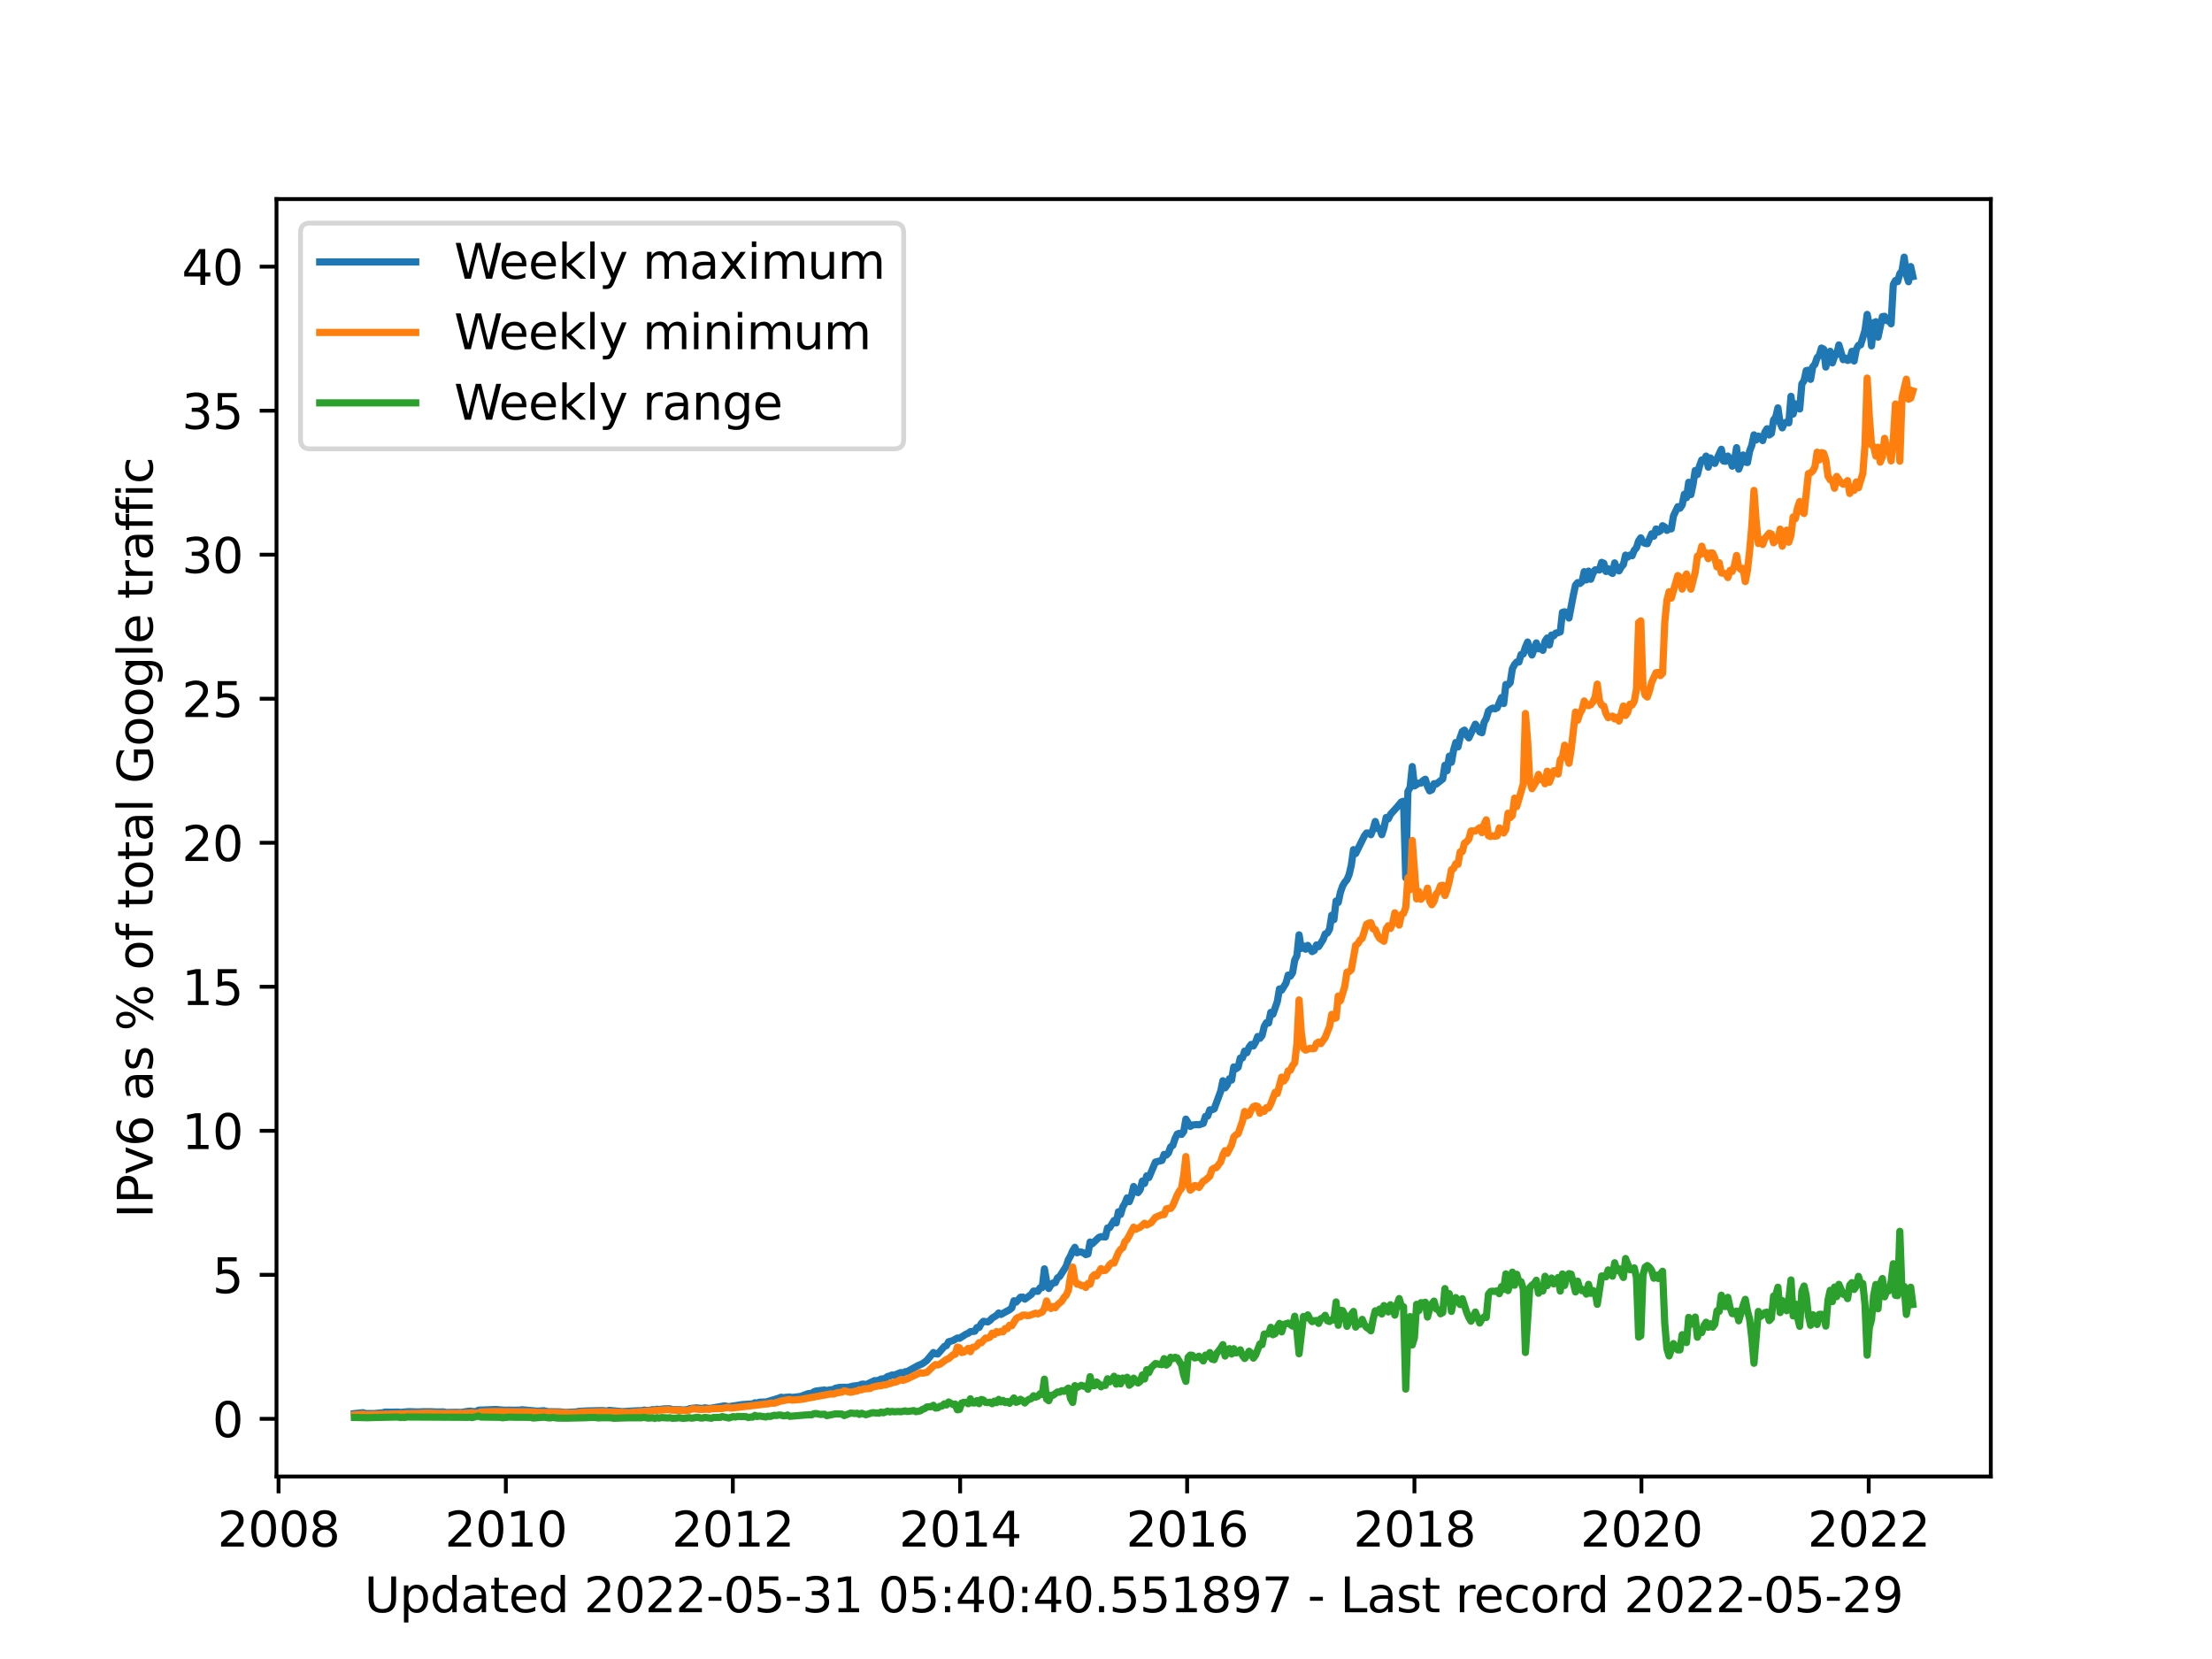 <?xml version="1.0" encoding="utf-8" standalone="no"?>
<!DOCTYPE svg PUBLIC "-//W3C//DTD SVG 1.1//EN"
  "http://www.w3.org/Graphics/SVG/1.1/DTD/svg11.dtd">
<svg xmlns:xlink="http://www.w3.org/1999/xlink" width="460.8pt" height="345.6pt" viewBox="0 0 460.8 345.6" xmlns="http://www.w3.org/2000/svg" version="1.1">
 <defs>
  <style type="text/css">*{stroke-linejoin: round; stroke-linecap: butt}</style>
 </defs>
 <g id="figure_1">
  <g id="patch_1">
   <path d="M 0 345.6 
L 460.8 345.6 
L 460.8 0 
L 0 0 
z
" style="fill: #ffffff"/>
  </g>
  <g id="axes_1">
   <g id="patch_2">
    <path d="M 57.6 307.584 
L 414.72 307.584 
L 414.72 41.472 
L 57.6 41.472 
z
" style="fill: #ffffff"/>
   </g>
   <g id="matplotlib.axis_1">
    <g id="xtick_1">
     <g id="line2d_1">
      <defs>
       <path id="ma6cadccf57" d="M 0 0 
L 0 3.5 
" style="stroke: #000000; stroke-width: 0.8"/>
      </defs>
      <g>
       <use xlink:href="#ma6cadccf57" x="58.028" y="307.584" style="stroke: #000000; stroke-width: 0.8"/>
      </g>
     </g>
     <g id="text_1">
      <!-- 2008 -->
      <g transform="translate(45.303 322.182)scale(0.1 -0.1)">
       <defs>
        <path id="DejaVuSans-32" d="M 1228 531 
L 3431 531 
L 3431 0 
L 469 0 
L 469 531 
Q 828 903 1448 1529 
Q 2069 2156 2228 2338 
Q 2531 2678 2651 2914 
Q 2772 3150 2772 3378 
Q 2772 3750 2511 3984 
Q 2250 4219 1831 4219 
Q 1534 4219 1204 4116 
Q 875 4013 500 3803 
L 500 4441 
Q 881 4594 1212 4672 
Q 1544 4750 1819 4750 
Q 2544 4750 2975 4387 
Q 3406 4025 3406 3419 
Q 3406 3131 3298 2873 
Q 3191 2616 2906 2266 
Q 2828 2175 2409 1742 
Q 1991 1309 1228 531 
z
" transform="scale(0.016)"/>
        <path id="DejaVuSans-30" d="M 2034 4250 
Q 1547 4250 1301 3770 
Q 1056 3291 1056 2328 
Q 1056 1369 1301 889 
Q 1547 409 2034 409 
Q 2525 409 2770 889 
Q 3016 1369 3016 2328 
Q 3016 3291 2770 3770 
Q 2525 4250 2034 4250 
z
M 2034 4750 
Q 2819 4750 3233 4129 
Q 3647 3509 3647 2328 
Q 3647 1150 3233 529 
Q 2819 -91 2034 -91 
Q 1250 -91 836 529 
Q 422 1150 422 2328 
Q 422 3509 836 4129 
Q 1250 4750 2034 4750 
z
" transform="scale(0.016)"/>
        <path id="DejaVuSans-38" d="M 2034 2216 
Q 1584 2216 1326 1975 
Q 1069 1734 1069 1313 
Q 1069 891 1326 650 
Q 1584 409 2034 409 
Q 2484 409 2743 651 
Q 3003 894 3003 1313 
Q 3003 1734 2745 1975 
Q 2488 2216 2034 2216 
z
M 1403 2484 
Q 997 2584 770 2862 
Q 544 3141 544 3541 
Q 544 4100 942 4425 
Q 1341 4750 2034 4750 
Q 2731 4750 3128 4425 
Q 3525 4100 3525 3541 
Q 3525 3141 3298 2862 
Q 3072 2584 2669 2484 
Q 3125 2378 3379 2068 
Q 3634 1759 3634 1313 
Q 3634 634 3220 271 
Q 2806 -91 2034 -91 
Q 1263 -91 848 271 
Q 434 634 434 1313 
Q 434 1759 690 2068 
Q 947 2378 1403 2484 
z
M 1172 3481 
Q 1172 3119 1398 2916 
Q 1625 2713 2034 2713 
Q 2441 2713 2670 2916 
Q 2900 3119 2900 3481 
Q 2900 3844 2670 4047 
Q 2441 4250 2034 4250 
Q 1625 4250 1398 4047 
Q 1172 3844 1172 3481 
z
" transform="scale(0.016)"/>
       </defs>
       <use xlink:href="#DejaVuSans-32"/>
       <use xlink:href="#DejaVuSans-30" x="63.623"/>
       <use xlink:href="#DejaVuSans-30" x="127.246"/>
       <use xlink:href="#DejaVuSans-38" x="190.869"/>
      </g>
     </g>
    </g>
    <g id="xtick_2">
     <g id="line2d_2">
      <g>
       <use xlink:href="#ma6cadccf57" x="105.378" y="307.584" style="stroke: #000000; stroke-width: 0.8"/>
      </g>
     </g>
     <g id="text_2">
      <!-- 2010 -->
      <g transform="translate(92.653 322.182)scale(0.1 -0.1)">
       <defs>
        <path id="DejaVuSans-31" d="M 794 531 
L 1825 531 
L 1825 4091 
L 703 3866 
L 703 4441 
L 1819 4666 
L 2450 4666 
L 2450 531 
L 3481 531 
L 3481 0 
L 794 0 
L 794 531 
z
" transform="scale(0.016)"/>
       </defs>
       <use xlink:href="#DejaVuSans-32"/>
       <use xlink:href="#DejaVuSans-30" x="63.623"/>
       <use xlink:href="#DejaVuSans-31" x="127.246"/>
       <use xlink:href="#DejaVuSans-30" x="190.869"/>
      </g>
     </g>
    </g>
    <g id="xtick_3">
     <g id="line2d_3">
      <g>
       <use xlink:href="#ma6cadccf57" x="152.664" y="307.584" style="stroke: #000000; stroke-width: 0.8"/>
      </g>
     </g>
     <g id="text_3">
      <!-- 2012 -->
      <g transform="translate(139.939 322.182)scale(0.1 -0.1)">
       <use xlink:href="#DejaVuSans-32"/>
       <use xlink:href="#DejaVuSans-30" x="63.623"/>
       <use xlink:href="#DejaVuSans-31" x="127.246"/>
       <use xlink:href="#DejaVuSans-32" x="190.869"/>
      </g>
     </g>
    </g>
    <g id="xtick_4">
     <g id="line2d_4">
      <g>
       <use xlink:href="#ma6cadccf57" x="200.015" y="307.584" style="stroke: #000000; stroke-width: 0.8"/>
      </g>
     </g>
     <g id="text_4">
      <!-- 2014 -->
      <g transform="translate(187.29 322.182)scale(0.1 -0.1)">
       <defs>
        <path id="DejaVuSans-34" d="M 2419 4116 
L 825 1625 
L 2419 1625 
L 2419 4116 
z
M 2253 4666 
L 3047 4666 
L 3047 1625 
L 3713 1625 
L 3713 1100 
L 3047 1100 
L 3047 0 
L 2419 0 
L 2419 1100 
L 313 1100 
L 313 1709 
L 2253 4666 
z
" transform="scale(0.016)"/>
       </defs>
       <use xlink:href="#DejaVuSans-32"/>
       <use xlink:href="#DejaVuSans-30" x="63.623"/>
       <use xlink:href="#DejaVuSans-31" x="127.246"/>
       <use xlink:href="#DejaVuSans-34" x="190.869"/>
      </g>
     </g>
    </g>
    <g id="xtick_5">
     <g id="line2d_5">
      <g>
       <use xlink:href="#ma6cadccf57" x="247.301" y="307.584" style="stroke: #000000; stroke-width: 0.8"/>
      </g>
     </g>
     <g id="text_5">
      <!-- 2016 -->
      <g transform="translate(234.576 322.182)scale(0.1 -0.1)">
       <defs>
        <path id="DejaVuSans-36" d="M 2113 2584 
Q 1688 2584 1439 2293 
Q 1191 2003 1191 1497 
Q 1191 994 1439 701 
Q 1688 409 2113 409 
Q 2538 409 2786 701 
Q 3034 994 3034 1497 
Q 3034 2003 2786 2293 
Q 2538 2584 2113 2584 
z
M 3366 4563 
L 3366 3988 
Q 3128 4100 2886 4159 
Q 2644 4219 2406 4219 
Q 1781 4219 1451 3797 
Q 1122 3375 1075 2522 
Q 1259 2794 1537 2939 
Q 1816 3084 2150 3084 
Q 2853 3084 3261 2657 
Q 3669 2231 3669 1497 
Q 3669 778 3244 343 
Q 2819 -91 2113 -91 
Q 1303 -91 875 529 
Q 447 1150 447 2328 
Q 447 3434 972 4092 
Q 1497 4750 2381 4750 
Q 2619 4750 2861 4703 
Q 3103 4656 3366 4563 
z
" transform="scale(0.016)"/>
       </defs>
       <use xlink:href="#DejaVuSans-32"/>
       <use xlink:href="#DejaVuSans-30" x="63.623"/>
       <use xlink:href="#DejaVuSans-31" x="127.246"/>
       <use xlink:href="#DejaVuSans-36" x="190.869"/>
      </g>
     </g>
    </g>
    <g id="xtick_6">
     <g id="line2d_6">
      <g>
       <use xlink:href="#ma6cadccf57" x="294.652" y="307.584" style="stroke: #000000; stroke-width: 0.8"/>
      </g>
     </g>
     <g id="text_6">
      <!-- 2018 -->
      <g transform="translate(281.927 322.182)scale(0.1 -0.1)">
       <use xlink:href="#DejaVuSans-32"/>
       <use xlink:href="#DejaVuSans-30" x="63.623"/>
       <use xlink:href="#DejaVuSans-31" x="127.246"/>
       <use xlink:href="#DejaVuSans-38" x="190.869"/>
      </g>
     </g>
    </g>
    <g id="xtick_7">
     <g id="line2d_7">
      <g>
       <use xlink:href="#ma6cadccf57" x="341.938" y="307.584" style="stroke: #000000; stroke-width: 0.8"/>
      </g>
     </g>
     <g id="text_7">
      <!-- 2020 -->
      <g transform="translate(329.213 322.182)scale(0.1 -0.1)">
       <use xlink:href="#DejaVuSans-32"/>
       <use xlink:href="#DejaVuSans-30" x="63.623"/>
       <use xlink:href="#DejaVuSans-32" x="127.246"/>
       <use xlink:href="#DejaVuSans-30" x="190.869"/>
      </g>
     </g>
    </g>
    <g id="xtick_8">
     <g id="line2d_8">
      <g>
       <use xlink:href="#ma6cadccf57" x="389.289" y="307.584" style="stroke: #000000; stroke-width: 0.8"/>
      </g>
     </g>
     <g id="text_8">
      <!-- 2022 -->
      <g transform="translate(376.564 322.182)scale(0.1 -0.1)">
       <use xlink:href="#DejaVuSans-32"/>
       <use xlink:href="#DejaVuSans-30" x="63.623"/>
       <use xlink:href="#DejaVuSans-32" x="127.246"/>
       <use xlink:href="#DejaVuSans-32" x="190.869"/>
      </g>
     </g>
    </g>
    <g id="text_9">
     <!-- Updated 2022-05-31 05:40:40.551897 - Last record 2022-05-29 -->
     <g transform="translate(75.905 335.861)scale(0.1 -0.1)">
      <defs>
       <path id="DejaVuSans-55" d="M 556 4666 
L 1191 4666 
L 1191 1831 
Q 1191 1081 1462 751 
Q 1734 422 2344 422 
Q 2950 422 3222 751 
Q 3494 1081 3494 1831 
L 3494 4666 
L 4128 4666 
L 4128 1753 
Q 4128 841 3676 375 
Q 3225 -91 2344 -91 
Q 1459 -91 1007 375 
Q 556 841 556 1753 
L 556 4666 
z
" transform="scale(0.016)"/>
       <path id="DejaVuSans-70" d="M 1159 525 
L 1159 -1331 
L 581 -1331 
L 581 3500 
L 1159 3500 
L 1159 2969 
Q 1341 3281 1617 3432 
Q 1894 3584 2278 3584 
Q 2916 3584 3314 3078 
Q 3713 2572 3713 1747 
Q 3713 922 3314 415 
Q 2916 -91 2278 -91 
Q 1894 -91 1617 61 
Q 1341 213 1159 525 
z
M 3116 1747 
Q 3116 2381 2855 2742 
Q 2594 3103 2138 3103 
Q 1681 3103 1420 2742 
Q 1159 2381 1159 1747 
Q 1159 1113 1420 752 
Q 1681 391 2138 391 
Q 2594 391 2855 752 
Q 3116 1113 3116 1747 
z
" transform="scale(0.016)"/>
       <path id="DejaVuSans-64" d="M 2906 2969 
L 2906 4863 
L 3481 4863 
L 3481 0 
L 2906 0 
L 2906 525 
Q 2725 213 2448 61 
Q 2172 -91 1784 -91 
Q 1150 -91 751 415 
Q 353 922 353 1747 
Q 353 2572 751 3078 
Q 1150 3584 1784 3584 
Q 2172 3584 2448 3432 
Q 2725 3281 2906 2969 
z
M 947 1747 
Q 947 1113 1208 752 
Q 1469 391 1925 391 
Q 2381 391 2643 752 
Q 2906 1113 2906 1747 
Q 2906 2381 2643 2742 
Q 2381 3103 1925 3103 
Q 1469 3103 1208 2742 
Q 947 2381 947 1747 
z
" transform="scale(0.016)"/>
       <path id="DejaVuSans-61" d="M 2194 1759 
Q 1497 1759 1228 1600 
Q 959 1441 959 1056 
Q 959 750 1161 570 
Q 1363 391 1709 391 
Q 2188 391 2477 730 
Q 2766 1069 2766 1631 
L 2766 1759 
L 2194 1759 
z
M 3341 1997 
L 3341 0 
L 2766 0 
L 2766 531 
Q 2569 213 2275 61 
Q 1981 -91 1556 -91 
Q 1019 -91 701 211 
Q 384 513 384 1019 
Q 384 1609 779 1909 
Q 1175 2209 1959 2209 
L 2766 2209 
L 2766 2266 
Q 2766 2663 2505 2880 
Q 2244 3097 1772 3097 
Q 1472 3097 1187 3025 
Q 903 2953 641 2809 
L 641 3341 
Q 956 3463 1253 3523 
Q 1550 3584 1831 3584 
Q 2591 3584 2966 3190 
Q 3341 2797 3341 1997 
z
" transform="scale(0.016)"/>
       <path id="DejaVuSans-74" d="M 1172 4494 
L 1172 3500 
L 2356 3500 
L 2356 3053 
L 1172 3053 
L 1172 1153 
Q 1172 725 1289 603 
Q 1406 481 1766 481 
L 2356 481 
L 2356 0 
L 1766 0 
Q 1100 0 847 248 
Q 594 497 594 1153 
L 594 3053 
L 172 3053 
L 172 3500 
L 594 3500 
L 594 4494 
L 1172 4494 
z
" transform="scale(0.016)"/>
       <path id="DejaVuSans-65" d="M 3597 1894 
L 3597 1613 
L 953 1613 
Q 991 1019 1311 708 
Q 1631 397 2203 397 
Q 2534 397 2845 478 
Q 3156 559 3463 722 
L 3463 178 
Q 3153 47 2828 -22 
Q 2503 -91 2169 -91 
Q 1331 -91 842 396 
Q 353 884 353 1716 
Q 353 2575 817 3079 
Q 1281 3584 2069 3584 
Q 2775 3584 3186 3129 
Q 3597 2675 3597 1894 
z
M 3022 2063 
Q 3016 2534 2758 2815 
Q 2500 3097 2075 3097 
Q 1594 3097 1305 2825 
Q 1016 2553 972 2059 
L 3022 2063 
z
" transform="scale(0.016)"/>
       <path id="DejaVuSans-20" transform="scale(0.016)"/>
       <path id="DejaVuSans-2d" d="M 313 2009 
L 1997 2009 
L 1997 1497 
L 313 1497 
L 313 2009 
z
" transform="scale(0.016)"/>
       <path id="DejaVuSans-35" d="M 691 4666 
L 3169 4666 
L 3169 4134 
L 1269 4134 
L 1269 2991 
Q 1406 3038 1543 3061 
Q 1681 3084 1819 3084 
Q 2600 3084 3056 2656 
Q 3513 2228 3513 1497 
Q 3513 744 3044 326 
Q 2575 -91 1722 -91 
Q 1428 -91 1123 -41 
Q 819 9 494 109 
L 494 744 
Q 775 591 1075 516 
Q 1375 441 1709 441 
Q 2250 441 2565 725 
Q 2881 1009 2881 1497 
Q 2881 1984 2565 2268 
Q 2250 2553 1709 2553 
Q 1456 2553 1204 2497 
Q 953 2441 691 2322 
L 691 4666 
z
" transform="scale(0.016)"/>
       <path id="DejaVuSans-33" d="M 2597 2516 
Q 3050 2419 3304 2112 
Q 3559 1806 3559 1356 
Q 3559 666 3084 287 
Q 2609 -91 1734 -91 
Q 1441 -91 1130 -33 
Q 819 25 488 141 
L 488 750 
Q 750 597 1062 519 
Q 1375 441 1716 441 
Q 2309 441 2620 675 
Q 2931 909 2931 1356 
Q 2931 1769 2642 2001 
Q 2353 2234 1838 2234 
L 1294 2234 
L 1294 2753 
L 1863 2753 
Q 2328 2753 2575 2939 
Q 2822 3125 2822 3475 
Q 2822 3834 2567 4026 
Q 2313 4219 1838 4219 
Q 1578 4219 1281 4162 
Q 984 4106 628 3988 
L 628 4550 
Q 988 4650 1302 4700 
Q 1616 4750 1894 4750 
Q 2613 4750 3031 4423 
Q 3450 4097 3450 3541 
Q 3450 3153 3228 2886 
Q 3006 2619 2597 2516 
z
" transform="scale(0.016)"/>
       <path id="DejaVuSans-3a" d="M 750 794 
L 1409 794 
L 1409 0 
L 750 0 
L 750 794 
z
M 750 3309 
L 1409 3309 
L 1409 2516 
L 750 2516 
L 750 3309 
z
" transform="scale(0.016)"/>
       <path id="DejaVuSans-2e" d="M 684 794 
L 1344 794 
L 1344 0 
L 684 0 
L 684 794 
z
" transform="scale(0.016)"/>
       <path id="DejaVuSans-39" d="M 703 97 
L 703 672 
Q 941 559 1184 500 
Q 1428 441 1663 441 
Q 2288 441 2617 861 
Q 2947 1281 2994 2138 
Q 2813 1869 2534 1725 
Q 2256 1581 1919 1581 
Q 1219 1581 811 2004 
Q 403 2428 403 3163 
Q 403 3881 828 4315 
Q 1253 4750 1959 4750 
Q 2769 4750 3195 4129 
Q 3622 3509 3622 2328 
Q 3622 1225 3098 567 
Q 2575 -91 1691 -91 
Q 1453 -91 1209 -44 
Q 966 3 703 97 
z
M 1959 2075 
Q 2384 2075 2632 2365 
Q 2881 2656 2881 3163 
Q 2881 3666 2632 3958 
Q 2384 4250 1959 4250 
Q 1534 4250 1286 3958 
Q 1038 3666 1038 3163 
Q 1038 2656 1286 2365 
Q 1534 2075 1959 2075 
z
" transform="scale(0.016)"/>
       <path id="DejaVuSans-37" d="M 525 4666 
L 3525 4666 
L 3525 4397 
L 1831 0 
L 1172 0 
L 2766 4134 
L 525 4134 
L 525 4666 
z
" transform="scale(0.016)"/>
       <path id="DejaVuSans-4c" d="M 628 4666 
L 1259 4666 
L 1259 531 
L 3531 531 
L 3531 0 
L 628 0 
L 628 4666 
z
" transform="scale(0.016)"/>
       <path id="DejaVuSans-73" d="M 2834 3397 
L 2834 2853 
Q 2591 2978 2328 3040 
Q 2066 3103 1784 3103 
Q 1356 3103 1142 2972 
Q 928 2841 928 2578 
Q 928 2378 1081 2264 
Q 1234 2150 1697 2047 
L 1894 2003 
Q 2506 1872 2764 1633 
Q 3022 1394 3022 966 
Q 3022 478 2636 193 
Q 2250 -91 1575 -91 
Q 1294 -91 989 -36 
Q 684 19 347 128 
L 347 722 
Q 666 556 975 473 
Q 1284 391 1588 391 
Q 1994 391 2212 530 
Q 2431 669 2431 922 
Q 2431 1156 2273 1281 
Q 2116 1406 1581 1522 
L 1381 1569 
Q 847 1681 609 1914 
Q 372 2147 372 2553 
Q 372 3047 722 3315 
Q 1072 3584 1716 3584 
Q 2034 3584 2315 3537 
Q 2597 3491 2834 3397 
z
" transform="scale(0.016)"/>
       <path id="DejaVuSans-72" d="M 2631 2963 
Q 2534 3019 2420 3045 
Q 2306 3072 2169 3072 
Q 1681 3072 1420 2755 
Q 1159 2438 1159 1844 
L 1159 0 
L 581 0 
L 581 3500 
L 1159 3500 
L 1159 2956 
Q 1341 3275 1631 3429 
Q 1922 3584 2338 3584 
Q 2397 3584 2469 3576 
Q 2541 3569 2628 3553 
L 2631 2963 
z
" transform="scale(0.016)"/>
       <path id="DejaVuSans-63" d="M 3122 3366 
L 3122 2828 
Q 2878 2963 2633 3030 
Q 2388 3097 2138 3097 
Q 1578 3097 1268 2742 
Q 959 2388 959 1747 
Q 959 1106 1268 751 
Q 1578 397 2138 397 
Q 2388 397 2633 464 
Q 2878 531 3122 666 
L 3122 134 
Q 2881 22 2623 -34 
Q 2366 -91 2075 -91 
Q 1284 -91 818 406 
Q 353 903 353 1747 
Q 353 2603 823 3093 
Q 1294 3584 2113 3584 
Q 2378 3584 2631 3529 
Q 2884 3475 3122 3366 
z
" transform="scale(0.016)"/>
       <path id="DejaVuSans-6f" d="M 1959 3097 
Q 1497 3097 1228 2736 
Q 959 2375 959 1747 
Q 959 1119 1226 758 
Q 1494 397 1959 397 
Q 2419 397 2687 759 
Q 2956 1122 2956 1747 
Q 2956 2369 2687 2733 
Q 2419 3097 1959 3097 
z
M 1959 3584 
Q 2709 3584 3137 3096 
Q 3566 2609 3566 1747 
Q 3566 888 3137 398 
Q 2709 -91 1959 -91 
Q 1206 -91 779 398 
Q 353 888 353 1747 
Q 353 2609 779 3096 
Q 1206 3584 1959 3584 
z
" transform="scale(0.016)"/>
      </defs>
      <use xlink:href="#DejaVuSans-55"/>
      <use xlink:href="#DejaVuSans-70" x="73.193"/>
      <use xlink:href="#DejaVuSans-64" x="136.67"/>
      <use xlink:href="#DejaVuSans-61" x="200.146"/>
      <use xlink:href="#DejaVuSans-74" x="261.426"/>
      <use xlink:href="#DejaVuSans-65" x="300.635"/>
      <use xlink:href="#DejaVuSans-64" x="362.158"/>
      <use xlink:href="#DejaVuSans-20" x="425.635"/>
      <use xlink:href="#DejaVuSans-32" x="457.422"/>
      <use xlink:href="#DejaVuSans-30" x="521.045"/>
      <use xlink:href="#DejaVuSans-32" x="584.668"/>
      <use xlink:href="#DejaVuSans-32" x="648.291"/>
      <use xlink:href="#DejaVuSans-2d" x="711.914"/>
      <use xlink:href="#DejaVuSans-30" x="747.998"/>
      <use xlink:href="#DejaVuSans-35" x="811.621"/>
      <use xlink:href="#DejaVuSans-2d" x="875.244"/>
      <use xlink:href="#DejaVuSans-33" x="911.328"/>
      <use xlink:href="#DejaVuSans-31" x="974.951"/>
      <use xlink:href="#DejaVuSans-20" x="1038.574"/>
      <use xlink:href="#DejaVuSans-30" x="1070.361"/>
      <use xlink:href="#DejaVuSans-35" x="1133.984"/>
      <use xlink:href="#DejaVuSans-3a" x="1197.607"/>
      <use xlink:href="#DejaVuSans-34" x="1231.299"/>
      <use xlink:href="#DejaVuSans-30" x="1294.922"/>
      <use xlink:href="#DejaVuSans-3a" x="1358.545"/>
      <use xlink:href="#DejaVuSans-34" x="1392.236"/>
      <use xlink:href="#DejaVuSans-30" x="1455.859"/>
      <use xlink:href="#DejaVuSans-2e" x="1519.482"/>
      <use xlink:href="#DejaVuSans-35" x="1551.27"/>
      <use xlink:href="#DejaVuSans-35" x="1614.893"/>
      <use xlink:href="#DejaVuSans-31" x="1678.516"/>
      <use xlink:href="#DejaVuSans-38" x="1742.139"/>
      <use xlink:href="#DejaVuSans-39" x="1805.762"/>
      <use xlink:href="#DejaVuSans-37" x="1869.385"/>
      <use xlink:href="#DejaVuSans-20" x="1933.008"/>
      <use xlink:href="#DejaVuSans-2d" x="1964.795"/>
      <use xlink:href="#DejaVuSans-20" x="2000.879"/>
      <use xlink:href="#DejaVuSans-4c" x="2032.666"/>
      <use xlink:href="#DejaVuSans-61" x="2088.379"/>
      <use xlink:href="#DejaVuSans-73" x="2149.658"/>
      <use xlink:href="#DejaVuSans-74" x="2201.758"/>
      <use xlink:href="#DejaVuSans-20" x="2240.967"/>
      <use xlink:href="#DejaVuSans-72" x="2272.754"/>
      <use xlink:href="#DejaVuSans-65" x="2311.617"/>
      <use xlink:href="#DejaVuSans-63" x="2373.141"/>
      <use xlink:href="#DejaVuSans-6f" x="2428.121"/>
      <use xlink:href="#DejaVuSans-72" x="2489.303"/>
      <use xlink:href="#DejaVuSans-64" x="2528.666"/>
      <use xlink:href="#DejaVuSans-20" x="2592.143"/>
      <use xlink:href="#DejaVuSans-32" x="2623.93"/>
      <use xlink:href="#DejaVuSans-30" x="2687.553"/>
      <use xlink:href="#DejaVuSans-32" x="2751.176"/>
      <use xlink:href="#DejaVuSans-32" x="2814.799"/>
      <use xlink:href="#DejaVuSans-2d" x="2878.422"/>
      <use xlink:href="#DejaVuSans-30" x="2914.506"/>
      <use xlink:href="#DejaVuSans-35" x="2978.129"/>
      <use xlink:href="#DejaVuSans-2d" x="3041.752"/>
      <use xlink:href="#DejaVuSans-32" x="3077.836"/>
      <use xlink:href="#DejaVuSans-39" x="3141.459"/>
     </g>
    </g>
   </g>
   <g id="matplotlib.axis_2">
    <g id="ytick_1">
     <g id="line2d_9">
      <defs>
       <path id="md05051799d" d="M 0 0 
L -3.5 0 
" style="stroke: #000000; stroke-width: 0.8"/>
      </defs>
      <g>
       <use xlink:href="#md05051799d" x="57.6" y="295.571" style="stroke: #000000; stroke-width: 0.8"/>
      </g>
     </g>
     <g id="text_10">
      <!-- 0 -->
      <g transform="translate(44.237 299.371)scale(0.1 -0.1)">
       <use xlink:href="#DejaVuSans-30"/>
      </g>
     </g>
    </g>
    <g id="ytick_2">
     <g id="line2d_10">
      <g>
       <use xlink:href="#md05051799d" x="57.6" y="265.569" style="stroke: #000000; stroke-width: 0.8"/>
      </g>
     </g>
     <g id="text_11">
      <!-- 5 -->
      <g transform="translate(44.237 269.368)scale(0.1 -0.1)">
       <use xlink:href="#DejaVuSans-35"/>
      </g>
     </g>
    </g>
    <g id="ytick_3">
     <g id="line2d_11">
      <g>
       <use xlink:href="#md05051799d" x="57.6" y="235.566" style="stroke: #000000; stroke-width: 0.8"/>
      </g>
     </g>
     <g id="text_12">
      <!-- 10 -->
      <g transform="translate(37.875 239.365)scale(0.1 -0.1)">
       <use xlink:href="#DejaVuSans-31"/>
       <use xlink:href="#DejaVuSans-30" x="63.623"/>
      </g>
     </g>
    </g>
    <g id="ytick_4">
     <g id="line2d_12">
      <g>
       <use xlink:href="#md05051799d" x="57.6" y="205.563" style="stroke: #000000; stroke-width: 0.8"/>
      </g>
     </g>
     <g id="text_13">
      <!-- 15 -->
      <g transform="translate(37.875 209.363)scale(0.1 -0.1)">
       <use xlink:href="#DejaVuSans-31"/>
       <use xlink:href="#DejaVuSans-35" x="63.623"/>
      </g>
     </g>
    </g>
    <g id="ytick_5">
     <g id="line2d_13">
      <g>
       <use xlink:href="#md05051799d" x="57.6" y="175.561" style="stroke: #000000; stroke-width: 0.8"/>
      </g>
     </g>
     <g id="text_14">
      <!-- 20 -->
      <g transform="translate(37.875 179.36)scale(0.1 -0.1)">
       <use xlink:href="#DejaVuSans-32"/>
       <use xlink:href="#DejaVuSans-30" x="63.623"/>
      </g>
     </g>
    </g>
    <g id="ytick_6">
     <g id="line2d_14">
      <g>
       <use xlink:href="#md05051799d" x="57.6" y="145.558" style="stroke: #000000; stroke-width: 0.8"/>
      </g>
     </g>
     <g id="text_15">
      <!-- 25 -->
      <g transform="translate(37.875 149.357)scale(0.1 -0.1)">
       <use xlink:href="#DejaVuSans-32"/>
       <use xlink:href="#DejaVuSans-35" x="63.623"/>
      </g>
     </g>
    </g>
    <g id="ytick_7">
     <g id="line2d_15">
      <g>
       <use xlink:href="#md05051799d" x="57.6" y="115.555" style="stroke: #000000; stroke-width: 0.8"/>
      </g>
     </g>
     <g id="text_16">
      <!-- 30 -->
      <g transform="translate(37.875 119.354)scale(0.1 -0.1)">
       <use xlink:href="#DejaVuSans-33"/>
       <use xlink:href="#DejaVuSans-30" x="63.623"/>
      </g>
     </g>
    </g>
    <g id="ytick_8">
     <g id="line2d_16">
      <g>
       <use xlink:href="#md05051799d" x="57.6" y="85.553" style="stroke: #000000; stroke-width: 0.8"/>
      </g>
     </g>
     <g id="text_17">
      <!-- 35 -->
      <g transform="translate(37.875 89.352)scale(0.1 -0.1)">
       <use xlink:href="#DejaVuSans-33"/>
       <use xlink:href="#DejaVuSans-35" x="63.623"/>
      </g>
     </g>
    </g>
    <g id="ytick_9">
     <g id="line2d_17">
      <g>
       <use xlink:href="#md05051799d" x="57.6" y="55.55" style="stroke: #000000; stroke-width: 0.8"/>
      </g>
     </g>
     <g id="text_18">
      <!-- 40 -->
      <g transform="translate(37.875 59.349)scale(0.1 -0.1)">
       <use xlink:href="#DejaVuSans-34"/>
       <use xlink:href="#DejaVuSans-30" x="63.623"/>
      </g>
     </g>
    </g>
    <g id="text_19">
     <!-- IPv6 as % of total Google traffic -->
     <g transform="translate(31.795 253.736)rotate(-90)scale(0.1 -0.1)">
      <defs>
       <path id="DejaVuSans-49" d="M 628 4666 
L 1259 4666 
L 1259 0 
L 628 0 
L 628 4666 
z
" transform="scale(0.016)"/>
       <path id="DejaVuSans-50" d="M 1259 4147 
L 1259 2394 
L 2053 2394 
Q 2494 2394 2734 2622 
Q 2975 2850 2975 3272 
Q 2975 3691 2734 3919 
Q 2494 4147 2053 4147 
L 1259 4147 
z
M 628 4666 
L 2053 4666 
Q 2838 4666 3239 4311 
Q 3641 3956 3641 3272 
Q 3641 2581 3239 2228 
Q 2838 1875 2053 1875 
L 1259 1875 
L 1259 0 
L 628 0 
L 628 4666 
z
" transform="scale(0.016)"/>
       <path id="DejaVuSans-76" d="M 191 3500 
L 800 3500 
L 1894 563 
L 2988 3500 
L 3597 3500 
L 2284 0 
L 1503 0 
L 191 3500 
z
" transform="scale(0.016)"/>
       <path id="DejaVuSans-25" d="M 4653 2053 
Q 4381 2053 4226 1822 
Q 4072 1591 4072 1178 
Q 4072 772 4226 539 
Q 4381 306 4653 306 
Q 4919 306 5073 539 
Q 5228 772 5228 1178 
Q 5228 1588 5073 1820 
Q 4919 2053 4653 2053 
z
M 4653 2450 
Q 5147 2450 5437 2106 
Q 5728 1763 5728 1178 
Q 5728 594 5436 251 
Q 5144 -91 4653 -91 
Q 4153 -91 3862 251 
Q 3572 594 3572 1178 
Q 3572 1766 3864 2108 
Q 4156 2450 4653 2450 
z
M 1428 4353 
Q 1159 4353 1004 4120 
Q 850 3888 850 3481 
Q 850 3069 1003 2837 
Q 1156 2606 1428 2606 
Q 1700 2606 1854 2837 
Q 2009 3069 2009 3481 
Q 2009 3884 1853 4118 
Q 1697 4353 1428 4353 
z
M 4250 4750 
L 4750 4750 
L 1831 -91 
L 1331 -91 
L 4250 4750 
z
M 1428 4750 
Q 1922 4750 2215 4408 
Q 2509 4066 2509 3481 
Q 2509 2891 2217 2550 
Q 1925 2209 1428 2209 
Q 931 2209 642 2551 
Q 353 2894 353 3481 
Q 353 4063 643 4406 
Q 934 4750 1428 4750 
z
" transform="scale(0.016)"/>
       <path id="DejaVuSans-66" d="M 2375 4863 
L 2375 4384 
L 1825 4384 
Q 1516 4384 1395 4259 
Q 1275 4134 1275 3809 
L 1275 3500 
L 2222 3500 
L 2222 3053 
L 1275 3053 
L 1275 0 
L 697 0 
L 697 3053 
L 147 3053 
L 147 3500 
L 697 3500 
L 697 3744 
Q 697 4328 969 4595 
Q 1241 4863 1831 4863 
L 2375 4863 
z
" transform="scale(0.016)"/>
       <path id="DejaVuSans-6c" d="M 603 4863 
L 1178 4863 
L 1178 0 
L 603 0 
L 603 4863 
z
" transform="scale(0.016)"/>
       <path id="DejaVuSans-47" d="M 3809 666 
L 3809 1919 
L 2778 1919 
L 2778 2438 
L 4434 2438 
L 4434 434 
Q 4069 175 3628 42 
Q 3188 -91 2688 -91 
Q 1594 -91 976 548 
Q 359 1188 359 2328 
Q 359 3472 976 4111 
Q 1594 4750 2688 4750 
Q 3144 4750 3555 4637 
Q 3966 4525 4313 4306 
L 4313 3634 
Q 3963 3931 3569 4081 
Q 3175 4231 2741 4231 
Q 1884 4231 1454 3753 
Q 1025 3275 1025 2328 
Q 1025 1384 1454 906 
Q 1884 428 2741 428 
Q 3075 428 3337 486 
Q 3600 544 3809 666 
z
" transform="scale(0.016)"/>
       <path id="DejaVuSans-67" d="M 2906 1791 
Q 2906 2416 2648 2759 
Q 2391 3103 1925 3103 
Q 1463 3103 1205 2759 
Q 947 2416 947 1791 
Q 947 1169 1205 825 
Q 1463 481 1925 481 
Q 2391 481 2648 825 
Q 2906 1169 2906 1791 
z
M 3481 434 
Q 3481 -459 3084 -895 
Q 2688 -1331 1869 -1331 
Q 1566 -1331 1297 -1286 
Q 1028 -1241 775 -1147 
L 775 -588 
Q 1028 -725 1275 -790 
Q 1522 -856 1778 -856 
Q 2344 -856 2625 -561 
Q 2906 -266 2906 331 
L 2906 616 
Q 2728 306 2450 153 
Q 2172 0 1784 0 
Q 1141 0 747 490 
Q 353 981 353 1791 
Q 353 2603 747 3093 
Q 1141 3584 1784 3584 
Q 2172 3584 2450 3431 
Q 2728 3278 2906 2969 
L 2906 3500 
L 3481 3500 
L 3481 434 
z
" transform="scale(0.016)"/>
       <path id="DejaVuSans-69" d="M 603 3500 
L 1178 3500 
L 1178 0 
L 603 0 
L 603 3500 
z
M 603 4863 
L 1178 4863 
L 1178 4134 
L 603 4134 
L 603 4863 
z
" transform="scale(0.016)"/>
      </defs>
      <use xlink:href="#DejaVuSans-49"/>
      <use xlink:href="#DejaVuSans-50" x="29.492"/>
      <use xlink:href="#DejaVuSans-76" x="89.795"/>
      <use xlink:href="#DejaVuSans-36" x="148.975"/>
      <use xlink:href="#DejaVuSans-20" x="212.598"/>
      <use xlink:href="#DejaVuSans-61" x="244.385"/>
      <use xlink:href="#DejaVuSans-73" x="305.664"/>
      <use xlink:href="#DejaVuSans-20" x="357.764"/>
      <use xlink:href="#DejaVuSans-25" x="389.551"/>
      <use xlink:href="#DejaVuSans-20" x="484.57"/>
      <use xlink:href="#DejaVuSans-6f" x="516.357"/>
      <use xlink:href="#DejaVuSans-66" x="577.539"/>
      <use xlink:href="#DejaVuSans-20" x="612.744"/>
      <use xlink:href="#DejaVuSans-74" x="644.531"/>
      <use xlink:href="#DejaVuSans-6f" x="683.74"/>
      <use xlink:href="#DejaVuSans-74" x="744.922"/>
      <use xlink:href="#DejaVuSans-61" x="784.131"/>
      <use xlink:href="#DejaVuSans-6c" x="845.41"/>
      <use xlink:href="#DejaVuSans-20" x="873.193"/>
      <use xlink:href="#DejaVuSans-47" x="904.98"/>
      <use xlink:href="#DejaVuSans-6f" x="982.471"/>
      <use xlink:href="#DejaVuSans-6f" x="1043.652"/>
      <use xlink:href="#DejaVuSans-67" x="1104.834"/>
      <use xlink:href="#DejaVuSans-6c" x="1168.311"/>
      <use xlink:href="#DejaVuSans-65" x="1196.094"/>
      <use xlink:href="#DejaVuSans-20" x="1257.617"/>
      <use xlink:href="#DejaVuSans-74" x="1289.404"/>
      <use xlink:href="#DejaVuSans-72" x="1328.613"/>
      <use xlink:href="#DejaVuSans-61" x="1369.727"/>
      <use xlink:href="#DejaVuSans-66" x="1431.006"/>
      <use xlink:href="#DejaVuSans-66" x="1466.211"/>
      <use xlink:href="#DejaVuSans-69" x="1501.416"/>
      <use xlink:href="#DejaVuSans-63" x="1529.199"/>
     </g>
    </g>
   </g>
   <g id="line2d_18">
    <path d="M 73.833 294.478 
L 75.646 294.293 
L 76.1 294.469 
L 77.914 294.469 
L 79.727 294.308 
L 80.181 294.165 
L 81.541 294.189 
L 82.901 294.155 
L 83.355 294.235 
L 85.168 294.071 
L 86.982 294.135 
L 88.342 294.083 
L 89.703 294.088 
L 91.063 294.141 
L 92.423 294.124 
L 92.877 294.239 
L 95.144 294.211 
L 96.051 294.234 
L 97.864 293.952 
L 98.771 294.076 
L 99.225 294.058 
L 99.678 293.766 
L 102.399 293.666 
L 103.306 293.627 
L 105.119 293.777 
L 106.026 293.753 
L 106.933 293.777 
L 108.293 293.752 
L 108.747 293.677 
L 111.921 293.974 
L 113.281 293.879 
L 114.188 294.086 
L 116.455 294.105 
L 117.815 294.235 
L 120.082 294.137 
L 120.536 294.02 
L 122.35 293.918 
L 125.524 293.847 
L 126.43 293.949 
L 126.884 293.805 
L 129.604 294.071 
L 132.778 293.884 
L 133.685 293.886 
L 134.139 293.75 
L 135.046 293.864 
L 135.952 293.652 
L 136.406 293.705 
L 136.859 293.575 
L 137.313 293.631 
L 138.22 293.51 
L 139.126 293.463 
L 139.58 293.493 
L 140.033 293.643 
L 141.847 293.676 
L 142.3 293.746 
L 143.207 293.65 
L 143.661 293.453 
L 145.021 293.283 
L 146.381 293.421 
L 146.835 293.271 
L 147.742 293.424 
L 150.916 292.878 
L 151.822 293.044 
L 154.543 292.611 
L 156.81 292.456 
L 157.264 292.227 
L 157.717 292.315 
L 158.17 292.112 
L 159.077 292.066 
L 159.531 292.081 
L 160.438 291.807 
L 162.251 291.264 
L 162.705 291.071 
L 163.158 291.152 
L 164.518 291.013 
L 164.972 291.127 
L 166.785 290.902 
L 168.146 290.391 
L 168.599 290.279 
L 169.053 290.343 
L 169.506 289.965 
L 169.959 289.783 
L 171.773 289.563 
L 172.227 289.74 
L 172.68 289.568 
L 173.587 289.473 
L 174.04 289.197 
L 174.947 289.013 
L 176.761 288.994 
L 177.668 288.759 
L 179.028 288.586 
L 179.481 288.359 
L 179.935 288.337 
L 180.388 288.454 
L 182.202 287.608 
L 182.655 287.627 
L 183.109 287.507 
L 183.562 287.27 
L 184.016 287.248 
L 184.469 287.095 
L 184.923 286.738 
L 185.376 286.656 
L 185.829 286.436 
L 186.283 286.472 
L 187.643 285.929 
L 188.097 286.025 
L 188.55 285.758 
L 189.003 285.712 
L 191.271 284.458 
L 192.177 284.076 
L 193.084 283.408 
L 194.445 281.756 
L 194.898 282.019 
L 195.351 282.064 
L 196.712 280.495 
L 197.165 280.307 
L 197.619 279.513 
L 198.525 279.266 
L 199.432 278.738 
L 199.886 278.793 
L 201.246 277.927 
L 201.699 277.743 
L 202.153 277.402 
L 203.06 277.322 
L 203.513 276.551 
L 203.967 276.541 
L 204.42 275.693 
L 204.873 275.254 
L 205.78 275.38 
L 206.234 275.066 
L 206.687 274.583 
L 207.594 274.02 
L 208.047 273.517 
L 208.501 273.826 
L 210.315 272.839 
L 210.768 272.474 
L 211.221 270.974 
L 211.675 271.259 
L 212.582 270.241 
L 213.035 270.197 
L 213.489 270.637 
L 214.849 269.635 
L 215.302 268.956 
L 216.209 269.008 
L 216.663 268.273 
L 217.116 268.222 
L 217.569 264.327 
L 218.023 266.89 
L 218.476 268.417 
L 218.93 267.675 
L 219.383 267.26 
L 219.837 267.194 
L 220.29 266.218 
L 220.743 265.912 
L 222.104 263.794 
L 222.557 262.412 
L 223.011 261.622 
L 223.464 260.551 
L 223.917 259.843 
L 224.371 260.973 
L 224.824 260.8 
L 225.278 260.832 
L 225.731 261.014 
L 226.185 261.355 
L 226.638 261.225 
L 227.091 258.733 
L 227.545 259.102 
L 228.905 257.789 
L 229.359 257.612 
L 230.265 257.69 
L 230.719 255.806 
L 231.172 255.738 
L 232.079 254.251 
L 232.533 254.758 
L 232.986 252.438 
L 233.439 252.987 
L 233.893 251.42 
L 234.346 250.67 
L 234.8 249.544 
L 235.253 250.326 
L 235.707 249.142 
L 236.16 247.171 
L 236.613 248.164 
L 237.067 248.447 
L 237.52 247.836 
L 237.974 246.034 
L 238.427 246.534 
L 238.881 244.943 
L 239.334 245.31 
L 240.241 243.164 
L 240.694 242.077 
L 242.055 241.736 
L 242.508 240.481 
L 242.961 240.633 
L 243.415 240.163 
L 243.868 238.919 
L 244.322 238.603 
L 244.775 237.212 
L 245.229 236.259 
L 245.682 236.091 
L 246.135 236.325 
L 246.589 235.719 
L 247.042 233.134 
L 247.949 234.65 
L 248.403 234.359 
L 249.309 234.272 
L 249.763 234.323 
L 250.67 234.011 
L 251.123 232.557 
L 251.577 232.488 
L 252.03 231.198 
L 252.483 231.195 
L 252.937 230.999 
L 254.297 227.31 
L 254.751 225.138 
L 255.204 226.622 
L 255.657 226 
L 256.111 224.714 
L 256.564 225.001 
L 257.018 222.257 
L 257.471 222.659 
L 257.925 222.323 
L 258.378 220.408 
L 258.831 220.39 
L 259.285 218.963 
L 259.738 219.306 
L 260.192 218.177 
L 260.645 217.578 
L 261.099 217.896 
L 261.552 217.123 
L 262.005 215.917 
L 262.459 216.303 
L 262.912 215.731 
L 263.366 213.833 
L 263.819 213.04 
L 264.273 213.114 
L 264.726 210.895 
L 265.179 211.29 
L 266.086 208.646 
L 266.54 206.009 
L 266.993 206.27 
L 267.9 204.787 
L 268.353 203.125 
L 268.807 203.347 
L 269.26 202.651 
L 269.714 200.023 
L 270.167 199.101 
L 270.621 194.745 
L 271.074 197.577 
L 271.527 197.064 
L 271.981 197.739 
L 272.434 196.946 
L 273.341 198.234 
L 273.795 197.977 
L 274.248 196.848 
L 274.701 197.188 
L 275.608 195.75 
L 276.062 194.558 
L 276.515 194.369 
L 276.969 193.563 
L 277.422 190.667 
L 277.875 191.576 
L 278.329 187.691 
L 278.782 187.992 
L 279.236 185.88 
L 279.689 184.579 
L 280.143 183.795 
L 280.596 183.255 
L 281.049 182.185 
L 281.503 180.226 
L 281.956 176.997 
L 282.41 177.812 
L 284.223 174.134 
L 284.677 173.529 
L 285.13 173.552 
L 285.584 173.885 
L 286.037 172.741 
L 286.491 171.137 
L 286.944 172.574 
L 287.397 172.601 
L 287.851 173.881 
L 288.304 172.481 
L 288.758 170.302 
L 289.211 170.581 
L 289.665 169.641 
L 291.025 168.146 
L 291.932 167.047 
L 292.385 166.928 
L 292.839 182.855 
L 293.292 164.906 
L 293.745 164.045 
L 294.199 159.692 
L 294.652 163.731 
L 295.559 163.14 
L 296.013 163.138 
L 296.466 162.597 
L 296.919 162.331 
L 297.373 163.81 
L 297.826 164.748 
L 298.28 164.52 
L 298.733 163.25 
L 299.187 163.341 
L 300.547 162.272 
L 301 159.418 
L 301.454 160.545 
L 301.907 157.521 
L 302.361 158.796 
L 302.814 156.259 
L 303.267 154.674 
L 303.721 155.608 
L 304.174 153.665 
L 304.628 152.375 
L 305.081 152.101 
L 305.535 153.156 
L 305.988 153.712 
L 307.348 150.862 
L 307.802 151.518 
L 308.255 152.462 
L 308.709 152.645 
L 309.162 150.484 
L 309.615 149.679 
L 310.069 148.112 
L 310.522 147.726 
L 310.976 147.507 
L 311.429 147.671 
L 311.882 147.464 
L 312.789 145.312 
L 313.243 146.568 
L 313.696 142.59 
L 314.15 142.692 
L 314.603 142.207 
L 315.056 139.307 
L 315.51 138.436 
L 315.963 137.913 
L 316.417 137.917 
L 316.87 136.344 
L 317.324 136.237 
L 317.777 134.807 
L 318.23 133.75 
L 318.684 135.392 
L 319.137 136.449 
L 320.044 133.931 
L 320.498 135.166 
L 320.951 134.94 
L 321.404 135.478 
L 321.858 133.577 
L 322.311 132.914 
L 322.765 134.351 
L 323.218 132.289 
L 323.672 132.454 
L 324.125 131.865 
L 324.578 131.811 
L 325.032 131.637 
L 325.485 127.563 
L 325.939 127.445 
L 326.392 127.766 
L 326.846 128.752 
L 327.752 123.998 
L 328.206 121.9 
L 328.659 121.368 
L 329.113 121.551 
L 329.566 121.168 
L 330.02 119.085 
L 330.473 120.803 
L 330.926 118.974 
L 331.38 120.671 
L 331.833 119.454 
L 332.287 118.718 
L 332.74 118.656 
L 333.194 118.739 
L 333.647 117.153 
L 334.1 117.333 
L 334.554 119.05 
L 335.007 118.468 
L 335.461 119.173 
L 335.914 119.46 
L 336.368 117.26 
L 336.821 118.578 
L 337.274 118.932 
L 337.728 118.114 
L 338.181 117.615 
L 338.635 115.644 
L 339.088 116.06 
L 339.542 115.631 
L 339.995 115.773 
L 340.448 114.627 
L 340.902 114.126 
L 341.355 112.675 
L 341.809 112.041 
L 342.262 112.938 
L 342.716 113.204 
L 343.169 113.264 
L 344.076 111.201 
L 344.529 111.696 
L 344.983 110.192 
L 345.436 110.843 
L 345.89 110.561 
L 346.343 109.521 
L 346.796 109.775 
L 347.25 110.49 
L 347.703 110.164 
L 348.157 110.181 
L 348.61 107.479 
L 349.517 105.554 
L 349.97 105.872 
L 350.424 105.199 
L 350.877 102.961 
L 351.331 103.685 
L 351.784 100.472 
L 352.238 103.043 
L 352.691 100.915 
L 353.144 98.005 
L 353.598 98.856 
L 354.051 97.04 
L 354.505 95.814 
L 354.958 95.931 
L 355.412 95.011 
L 355.865 97.317 
L 356.318 95.396 
L 356.772 96.116 
L 357.225 96.539 
L 358.586 93.592 
L 359.039 96.045 
L 359.492 96.095 
L 359.946 95.01 
L 360.399 95.625 
L 360.853 97.115 
L 361.306 95.956 
L 361.76 93.259 
L 362.213 97.736 
L 362.666 96.53 
L 363.12 94.784 
L 363.573 96.249 
L 364.027 96.354 
L 364.48 93.963 
L 364.934 92.773 
L 365.387 90.59 
L 365.84 91.654 
L 366.294 90.848 
L 366.747 91.096 
L 367.201 91.78 
L 367.654 90.035 
L 368.108 89.319 
L 368.561 90.613 
L 369.014 90.29 
L 369.468 87.491 
L 369.921 86.875 
L 370.375 84.97 
L 370.828 88.099 
L 371.282 89.136 
L 371.735 88.116 
L 372.188 87.921 
L 372.642 88.081 
L 373.095 82.563 
L 373.549 86.252 
L 374.002 84.126 
L 374.909 85.202 
L 375.362 79.975 
L 375.816 79.307 
L 376.269 77.205 
L 376.723 77.121 
L 377.176 79.023 
L 377.63 76.401 
L 378.083 75.885 
L 378.536 74.531 
L 378.99 74.041 
L 379.443 72.503 
L 379.897 72.733 
L 380.35 76.463 
L 380.804 74.451 
L 381.257 73.178 
L 381.71 75.6 
L 382.164 74.261 
L 382.617 73.789 
L 383.071 71.855 
L 383.978 74.933 
L 384.431 74.595 
L 384.884 75.078 
L 385.338 74.925 
L 385.791 73.191 
L 386.245 75.196 
L 386.698 72.787 
L 387.152 71.935 
L 387.605 71.845 
L 388.512 68.846 
L 388.965 65.5 
L 389.419 67.782 
L 389.872 72.045 
L 390.326 67.243 
L 390.779 67.018 
L 391.232 70.24 
L 392.139 65.951 
L 392.593 65.894 
L 393.046 66.799 
L 393.5 66.762 
L 393.953 67.455 
L 394.406 59.305 
L 394.86 58.434 
L 395.313 58.677 
L 395.767 57.012 
L 396.22 56.465 
L 396.674 53.568 
L 397.127 57.249 
L 397.58 58.685 
L 398.034 55.535 
L 398.487 57.611 
L 398.487 57.611 
" clip-path="url(#p5da735f04c)" style="fill: none; stroke: #1f77b4; stroke-width: 1.5; stroke-linecap: square"/>
   </g>
   <g id="line2d_19">
    <path d="M 73.833 294.765 
L 75.646 294.612 
L 76.1 294.74 
L 86.075 294.46 
L 86.982 294.451 
L 89.249 294.378 
L 91.516 294.452 
L 92.877 294.442 
L 96.958 294.414 
L 98.318 294.304 
L 98.771 294.409 
L 99.678 294.358 
L 100.132 294.144 
L 102.852 294.058 
L 105.119 294.072 
L 107.84 294.107 
L 110.107 294.108 
L 111.921 294.225 
L 113.281 294.235 
L 116.002 294.268 
L 119.176 294.376 
L 120.082 294.36 
L 121.443 294.172 
L 123.256 294.143 
L 125.524 294.078 
L 130.965 294.276 
L 137.313 293.781 
L 138.22 293.718 
L 139.126 293.649 
L 140.033 293.757 
L 140.94 293.771 
L 141.847 293.827 
L 143.207 293.866 
L 144.114 293.532 
L 144.568 293.496 
L 145.928 293.623 
L 147.288 293.55 
L 147.742 293.611 
L 148.195 293.464 
L 150.462 293.411 
L 151.369 293.224 
L 151.822 293.222 
L 152.276 293.341 
L 158.624 292.594 
L 159.531 292.469 
L 159.984 292.46 
L 160.438 292.303 
L 161.344 292.311 
L 162.705 291.857 
L 164.518 291.538 
L 164.972 291.676 
L 166.785 291.534 
L 173.133 290.364 
L 173.587 290.416 
L 174.494 290.122 
L 175.401 290.005 
L 175.854 289.737 
L 177.214 290.042 
L 178.121 289.832 
L 178.575 289.77 
L 179.028 289.509 
L 179.481 289.529 
L 179.935 289.336 
L 181.295 289.237 
L 181.749 288.962 
L 183.109 288.683 
L 183.562 288.686 
L 184.016 288.51 
L 184.469 288.492 
L 186.283 287.945 
L 186.736 287.874 
L 187.643 287.404 
L 188.097 287.562 
L 189.003 287.236 
L 191.724 285.948 
L 192.177 286.06 
L 193.084 285.889 
L 194.445 284.578 
L 194.898 284.263 
L 195.351 284.349 
L 195.805 284.18 
L 197.165 283.196 
L 197.619 283.03 
L 198.525 282.234 
L 198.979 282.125 
L 199.432 280.625 
L 199.886 280.765 
L 200.339 281.765 
L 200.793 281.656 
L 201.699 280.889 
L 202.153 281.582 
L 202.606 280.685 
L 203.06 280.629 
L 203.513 280.35 
L 203.967 279.698 
L 204.42 279.731 
L 205.327 278.732 
L 205.78 278.762 
L 206.234 278.538 
L 206.687 277.728 
L 207.141 278.001 
L 207.594 277.388 
L 208.047 277.572 
L 208.501 277.35 
L 208.954 277.441 
L 209.408 276.749 
L 209.861 276.776 
L 210.315 276.071 
L 210.768 276.193 
L 211.675 274.705 
L 212.128 274.41 
L 212.582 274.316 
L 213.035 273.975 
L 213.489 273.941 
L 213.942 274.071 
L 214.395 274.047 
L 215.756 273.558 
L 216.209 273.717 
L 217.116 273.306 
L 217.569 272.598 
L 218.023 271.007 
L 218.476 272.194 
L 218.93 272.585 
L 219.383 272.175 
L 219.837 272.413 
L 220.29 271.819 
L 221.197 271.052 
L 221.65 270.29 
L 222.104 269.813 
L 222.557 268.813 
L 223.011 265.854 
L 223.464 263.958 
L 223.917 266.766 
L 224.371 267.507 
L 224.824 267.527 
L 225.278 267.823 
L 225.731 267.802 
L 226.185 268.198 
L 226.638 267.381 
L 227.091 267.524 
L 227.545 265.998 
L 227.998 265.531 
L 228.452 265.796 
L 229.359 264.274 
L 229.812 264.686 
L 230.265 264.646 
L 230.719 264.156 
L 231.172 263.443 
L 231.626 263.073 
L 232.079 263.125 
L 232.986 260.918 
L 233.439 260.269 
L 233.893 259.92 
L 234.346 258.648 
L 234.8 258.208 
L 236.16 255.643 
L 236.613 256.079 
L 237.52 255.651 
L 238.427 254.828 
L 238.881 255.186 
L 239.787 254.733 
L 240.694 253.599 
L 242.055 253.019 
L 242.508 253.023 
L 242.961 251.834 
L 243.415 251.714 
L 243.868 251.747 
L 244.322 251.138 
L 245.229 248.954 
L 245.682 248.123 
L 246.135 247.554 
L 246.589 244.81 
L 247.042 240.938 
L 247.496 246.683 
L 247.949 247.935 
L 248.403 247.585 
L 248.856 246.969 
L 249.309 247.053 
L 249.763 247.37 
L 250.67 246.073 
L 251.123 245.843 
L 252.03 245.003 
L 252.483 243.636 
L 252.937 243.319 
L 253.39 243.242 
L 254.297 242.033 
L 254.751 240.595 
L 255.204 239.699 
L 255.657 240.264 
L 256.564 238.498 
L 257.018 236.874 
L 257.471 236.402 
L 257.925 236.17 
L 258.831 233.566 
L 259.285 231.537 
L 259.738 232.426 
L 260.192 232.258 
L 260.645 231.237 
L 261.099 230.548 
L 261.552 230.372 
L 262.005 230.497 
L 262.459 231.905 
L 262.912 231.183 
L 263.366 231.506 
L 263.819 230.739 
L 264.273 230.823 
L 264.726 229.961 
L 265.633 227.55 
L 266.086 227.792 
L 266.993 224.383 
L 267.447 225.191 
L 267.9 224.563 
L 268.353 223.077 
L 268.807 222.967 
L 269.26 221.969 
L 269.714 221.401 
L 270.167 217.441 
L 270.621 208.302 
L 271.074 214.881 
L 271.527 218.389 
L 271.981 218.759 
L 272.888 218.373 
L 273.341 218.48 
L 273.795 218.431 
L 274.248 217.339 
L 274.701 217.067 
L 275.155 217.407 
L 276.062 216.13 
L 276.969 213.836 
L 277.422 211.324 
L 277.875 212.169 
L 278.329 212.044 
L 278.782 207.488 
L 279.236 208.487 
L 280.143 205.447 
L 280.596 202.522 
L 281.049 202.417 
L 281.503 202.016 
L 282.41 196.921 
L 282.863 196.583 
L 283.317 195.831 
L 283.77 195.464 
L 284.677 192.556 
L 285.13 192.307 
L 285.584 192.221 
L 286.037 193.496 
L 286.491 193.642 
L 286.944 194.724 
L 287.397 195.478 
L 288.304 196.08 
L 288.758 193.501 
L 289.211 192.85 
L 289.665 193.413 
L 290.118 192.265 
L 290.571 190.152 
L 291.025 191.991 
L 291.478 192.72 
L 291.932 190.545 
L 292.385 190.277 
L 292.839 189.052 
L 293.292 182.855 
L 293.745 185.336 
L 294.199 175.088 
L 295.106 187.257 
L 295.559 185.678 
L 296.013 187.337 
L 296.466 186.721 
L 296.919 186.619 
L 297.373 185.012 
L 297.826 187.724 
L 298.28 188.475 
L 298.733 187.772 
L 299.187 186.232 
L 299.64 185.707 
L 300.093 184.504 
L 300.547 184.421 
L 301 186.549 
L 301.454 185.332 
L 301.907 183.603 
L 302.361 181.172 
L 302.814 180.94 
L 303.267 179.935 
L 303.721 180.058 
L 304.174 177.47 
L 304.628 177.41 
L 305.081 175.629 
L 305.535 175.345 
L 305.988 174.802 
L 306.441 173.1 
L 307.348 173.114 
L 308.255 172.426 
L 308.709 173.449 
L 309.162 171.714 
L 309.615 170.79 
L 310.069 174.098 
L 310.522 174.262 
L 310.976 174.106 
L 311.429 174.206 
L 311.882 174.122 
L 312.336 172.466 
L 312.789 172.861 
L 313.243 173.53 
L 313.696 172.792 
L 314.15 169.403 
L 314.603 170.332 
L 315.056 169.869 
L 315.51 166.266 
L 315.963 168.029 
L 317.324 163.329 
L 317.777 148.635 
L 318.23 154.271 
L 318.684 162.748 
L 319.137 164.304 
L 320.044 162.801 
L 320.498 161.327 
L 320.951 162.429 
L 321.404 162.116 
L 321.858 163.276 
L 322.311 160.658 
L 322.765 162.97 
L 323.672 160.569 
L 324.125 160.536 
L 324.578 161.253 
L 325.032 158.252 
L 325.485 157.745 
L 325.939 155.232 
L 326.392 157.539 
L 326.846 159.007 
L 327.299 156.189 
L 328.206 148.329 
L 328.659 150.047 
L 329.113 148.632 
L 329.566 147.859 
L 330.02 146.023 
L 330.473 146.786 
L 330.926 147 
L 331.38 146.808 
L 331.833 146.198 
L 332.287 145.224 
L 332.74 142.508 
L 333.194 145.94 
L 333.647 146.912 
L 334.1 147.095 
L 334.554 148.639 
L 335.007 149.496 
L 335.914 149.178 
L 336.368 149.774 
L 336.821 149.43 
L 337.274 150.209 
L 338.181 147.066 
L 338.635 149.044 
L 339.088 148.372 
L 339.542 146.7 
L 339.995 146.884 
L 340.448 146.079 
L 340.902 143.57 
L 341.355 129.704 
L 341.809 129.334 
L 342.262 142.908 
L 342.716 144.811 
L 343.169 145.2 
L 343.622 143.89 
L 344.076 142.121 
L 344.983 140.139 
L 345.436 140.083 
L 345.89 140.74 
L 346.343 140.269 
L 346.796 129.685 
L 347.25 125.066 
L 347.703 123.267 
L 348.157 124.608 
L 349.517 119.909 
L 349.97 120.239 
L 350.424 122.728 
L 350.877 120.447 
L 351.331 119.576 
L 351.784 121.613 
L 352.238 122.733 
L 353.144 119.212 
L 353.598 115.86 
L 354.051 115.606 
L 354.505 113.787 
L 354.958 115.358 
L 355.412 115.142 
L 355.865 116.384 
L 356.318 115.194 
L 356.772 115.204 
L 357.225 116.253 
L 357.679 118.107 
L 358.132 117.221 
L 358.586 119.348 
L 359.492 119.498 
L 359.946 120.319 
L 360.399 118.823 
L 360.853 119.034 
L 361.306 117.851 
L 361.76 115.71 
L 362.213 118.152 
L 362.666 118.643 
L 363.12 118.404 
L 363.573 121.149 
L 364.027 118.85 
L 364.48 114.733 
L 364.934 109.557 
L 365.387 102.165 
L 365.84 108.525 
L 366.294 113.224 
L 366.747 112.405 
L 367.201 113.426 
L 367.654 112.162 
L 368.561 111.079 
L 369.014 111.239 
L 369.468 113.08 
L 369.921 112.625 
L 370.375 112.395 
L 370.828 110.231 
L 371.282 113.776 
L 372.188 110.438 
L 372.642 112.955 
L 373.095 111.493 
L 373.549 107.689 
L 374.002 108.063 
L 374.456 105.8 
L 374.909 104.475 
L 375.362 106.556 
L 375.816 106.977 
L 376.723 98.653 
L 377.176 98.512 
L 377.63 98.1 
L 378.083 97.257 
L 378.536 94.196 
L 378.99 95.811 
L 379.443 94.283 
L 379.897 94.4 
L 380.35 95.785 
L 380.804 99.171 
L 381.257 99.956 
L 381.71 100.012 
L 382.164 101.711 
L 382.617 99.244 
L 383.524 100.562 
L 383.978 100.87 
L 384.431 100.618 
L 384.884 100.12 
L 385.338 102.796 
L 385.791 101.565 
L 386.245 102.153 
L 386.698 100.404 
L 387.152 101.616 
L 388.058 98.632 
L 388.512 92.685 
L 388.965 78.759 
L 389.419 86.789 
L 389.872 92.68 
L 390.326 93.062 
L 390.779 95.014 
L 391.232 93.167 
L 391.686 96.279 
L 392.139 95.18 
L 392.593 91.313 
L 393.046 93.43 
L 393.5 93.423 
L 393.953 96.018 
L 394.406 91.616 
L 394.86 84.164 
L 395.313 84.34 
L 395.767 96.076 
L 396.22 82.901 
L 397.127 78.997 
L 397.58 83.158 
L 398.034 82.957 
L 398.487 81.442 
L 398.487 81.442 
" clip-path="url(#p5da735f04c)" style="fill: none; stroke: #ff7f0e; stroke-width: 1.5; stroke-linecap: square"/>
   </g>
   <g id="line2d_20">
    <path d="M 73.833 295.285 
L 76.553 295.338 
L 77.914 295.298 
L 82.901 295.186 
L 83.355 295.297 
L 83.808 295.237 
L 84.262 295.296 
L 84.715 295.184 
L 97.411 295.256 
L 97.864 295.209 
L 98.318 295.316 
L 99.678 294.979 
L 100.132 295.195 
L 104.212 295.254 
L 104.666 295.348 
L 106.026 295.203 
L 107.386 295.241 
L 110.56 295.253 
L 111.014 295.401 
L 112.374 295.302 
L 113.281 295.216 
L 114.188 295.359 
L 114.641 295.379 
L 115.095 295.269 
L 116.002 295.403 
L 116.908 295.423 
L 118.269 295.427 
L 121.896 295.343 
L 123.256 295.275 
L 124.163 295.305 
L 124.617 295.378 
L 125.524 295.34 
L 126.43 295.341 
L 127.337 295.352 
L 127.791 295.459 
L 130.965 295.348 
L 133.685 295.348 
L 134.139 295.256 
L 135.046 295.425 
L 135.952 295.343 
L 136.406 295.478 
L 136.859 295.324 
L 137.313 295.422 
L 137.766 295.3 
L 139.126 295.386 
L 139.58 295.329 
L 140.033 295.457 
L 140.94 295.421 
L 141.394 295.321 
L 142.3 295.488 
L 143.661 295.331 
L 144.114 295.436 
L 145.021 295.28 
L 145.474 295.254 
L 145.928 295.4 
L 146.381 295.402 
L 146.835 295.268 
L 148.195 295.448 
L 148.648 295.287 
L 150.009 295.264 
L 150.462 295.103 
L 151.822 295.393 
L 152.729 295.102 
L 153.183 295.199 
L 153.636 295.067 
L 154.996 295.096 
L 155.45 295.124 
L 155.903 295.301 
L 156.357 295.196 
L 156.81 295.209 
L 157.264 294.847 
L 157.717 295.082 
L 158.17 294.972 
L 159.531 295.183 
L 159.984 295.022 
L 160.438 295.075 
L 161.344 294.819 
L 161.798 294.879 
L 162.251 294.773 
L 162.705 294.786 
L 163.158 294.947 
L 163.611 294.917 
L 164.065 294.771 
L 164.518 295.047 
L 167.692 294.779 
L 168.599 294.73 
L 169.053 294.754 
L 169.506 294.512 
L 169.959 294.45 
L 170.866 294.654 
L 171.773 294.605 
L 172.227 294.9 
L 174.04 294.538 
L 175.401 294.579 
L 175.854 294.886 
L 177.214 294.371 
L 178.121 294.463 
L 178.575 294.396 
L 179.028 294.648 
L 179.481 294.402 
L 180.388 294.714 
L 181.749 294.283 
L 183.109 294.395 
L 183.562 294.155 
L 184.016 294.31 
L 184.923 293.969 
L 185.376 294.138 
L 185.829 294.018 
L 186.283 294.098 
L 187.19 294.043 
L 187.643 294.097 
L 188.55 293.913 
L 189.003 294.047 
L 190.364 293.854 
L 190.817 294.078 
L 191.724 293.906 
L 192.177 293.588 
L 192.631 293.443 
L 193.084 293.091 
L 193.991 293.041 
L 194.445 292.749 
L 194.898 293.327 
L 195.351 293.286 
L 195.805 292.955 
L 196.258 292.895 
L 196.712 292.444 
L 197.165 292.682 
L 197.619 292.055 
L 198.525 292.603 
L 198.979 292.487 
L 199.432 293.685 
L 199.886 293.599 
L 200.339 292.268 
L 200.793 292.122 
L 201.246 292.174 
L 201.699 292.425 
L 202.153 291.392 
L 202.606 292.258 
L 203.06 292.264 
L 203.513 291.772 
L 203.967 292.414 
L 204.42 291.534 
L 204.873 291.665 
L 205.327 292.156 
L 205.78 292.19 
L 206.234 292.099 
L 206.687 292.427 
L 207.141 291.88 
L 207.594 292.204 
L 208.047 291.517 
L 208.501 292.047 
L 208.954 291.734 
L 209.408 292.178 
L 209.861 291.958 
L 210.315 292.34 
L 211.221 291.216 
L 211.675 292.126 
L 212.128 291.978 
L 212.582 291.496 
L 213.035 291.794 
L 213.489 292.268 
L 213.942 291.779 
L 214.395 291.497 
L 214.849 291.359 
L 215.302 290.758 
L 215.756 291.049 
L 216.209 290.863 
L 216.663 290.346 
L 217.116 290.488 
L 217.569 287.301 
L 218.023 291.454 
L 218.476 291.794 
L 218.93 290.661 
L 219.383 290.657 
L 220.29 289.97 
L 220.743 290.02 
L 221.197 289.699 
L 221.65 289.844 
L 222.557 289.17 
L 223.011 291.34 
L 223.464 292.164 
L 223.917 288.649 
L 224.371 289.038 
L 225.278 288.58 
L 225.731 288.784 
L 226.185 288.728 
L 226.638 289.416 
L 227.091 286.78 
L 227.545 288.676 
L 227.998 288.667 
L 228.452 287.897 
L 228.905 288.297 
L 229.359 288.91 
L 229.812 288.523 
L 230.265 288.615 
L 230.719 287.222 
L 231.172 287.866 
L 231.626 287.408 
L 232.079 286.697 
L 232.533 288.339 
L 232.986 287.091 
L 233.439 288.289 
L 233.893 287.072 
L 234.346 287.594 
L 234.8 286.908 
L 235.253 288.575 
L 235.707 288.214 
L 236.16 287.099 
L 237.067 288.108 
L 237.52 287.756 
L 237.974 286.432 
L 238.427 287.277 
L 238.881 285.329 
L 239.334 285.94 
L 239.787 284.951 
L 240.694 284.05 
L 241.601 284.221 
L 242.055 284.288 
L 242.508 283.029 
L 242.961 284.371 
L 243.415 284.02 
L 243.868 282.744 
L 244.322 283.037 
L 244.775 282.749 
L 245.229 282.876 
L 246.135 284.343 
L 246.589 286.48 
L 247.042 287.767 
L 247.496 282.762 
L 247.949 282.287 
L 248.403 282.345 
L 248.856 282.883 
L 249.309 282.79 
L 249.763 282.524 
L 250.67 283.509 
L 251.123 282.285 
L 251.577 282.578 
L 252.03 281.767 
L 252.483 283.13 
L 252.937 283.251 
L 253.39 282.025 
L 254.297 280.849 
L 254.751 280.114 
L 255.204 282.494 
L 255.657 281.307 
L 256.111 280.933 
L 256.564 282.074 
L 257.018 280.954 
L 257.471 281.829 
L 257.925 281.724 
L 258.378 281.197 
L 258.831 282.395 
L 259.285 282.997 
L 259.738 282.452 
L 260.192 281.491 
L 260.645 281.912 
L 261.099 282.919 
L 261.552 282.323 
L 262.459 279.97 
L 262.912 280.12 
L 263.366 277.899 
L 264.273 277.863 
L 264.726 276.505 
L 265.179 278.051 
L 265.633 277.823 
L 266.086 276.426 
L 266.54 275.685 
L 266.993 277.458 
L 267.447 275.897 
L 268.353 275.619 
L 269.26 276.253 
L 269.714 274.193 
L 270.167 277.232 
L 270.621 282.015 
L 271.527 274.246 
L 271.981 274.551 
L 272.434 273.917 
L 272.888 274.779 
L 273.341 275.325 
L 273.795 275.118 
L 274.248 275.08 
L 274.701 275.692 
L 275.155 274.685 
L 275.608 274.574 
L 276.062 274 
L 276.515 275.128 
L 276.969 275.299 
L 277.422 274.914 
L 277.875 274.978 
L 278.329 271.219 
L 278.782 276.076 
L 279.236 272.965 
L 279.689 273.021 
L 280.143 273.92 
L 280.596 276.304 
L 281.049 275.34 
L 281.503 273.781 
L 281.956 273.2 
L 282.41 276.462 
L 282.863 275.856 
L 283.317 275.867 
L 283.77 274.849 
L 284.223 275.902 
L 284.677 276.544 
L 285.13 276.816 
L 285.584 277.236 
L 286.037 274.816 
L 286.491 273.066 
L 286.944 273.421 
L 287.397 272.694 
L 287.851 273.732 
L 288.304 271.972 
L 288.758 272.373 
L 289.211 273.302 
L 289.665 271.8 
L 290.118 272.399 
L 290.571 273.965 
L 291.025 271.726 
L 291.478 270.518 
L 291.932 272.074 
L 292.385 272.223 
L 292.839 289.375 
L 293.292 277.623 
L 293.745 274.28 
L 294.199 280.175 
L 294.652 278.658 
L 295.106 271.714 
L 295.559 273.034 
L 296.013 271.372 
L 296.466 271.448 
L 296.919 271.284 
L 297.373 274.37 
L 297.826 272.595 
L 298.28 271.616 
L 298.733 271.049 
L 299.187 272.68 
L 299.64 272.864 
L 300.093 273.687 
L 300.547 273.423 
L 301 268.44 
L 301.454 270.783 
L 301.907 269.49 
L 302.361 273.196 
L 302.814 270.89 
L 303.267 270.31 
L 304.174 271.767 
L 304.628 270.536 
L 305.535 273.382 
L 305.988 274.481 
L 306.441 275.233 
L 307.348 273.32 
L 308.255 275.608 
L 308.709 274.767 
L 309.162 274.341 
L 309.615 274.46 
L 310.069 269.586 
L 310.522 269.035 
L 310.976 268.972 
L 311.429 269.036 
L 311.882 268.913 
L 312.336 269.502 
L 312.789 268.022 
L 313.243 268.609 
L 313.696 265.37 
L 314.15 268.861 
L 314.603 267.447 
L 315.056 265.009 
L 315.51 267.741 
L 315.963 265.455 
L 316.417 266.962 
L 316.87 267.01 
L 317.324 268.479 
L 317.777 281.743 
L 318.684 268.215 
L 319.137 267.716 
L 319.591 267.417 
L 320.044 266.701 
L 320.498 269.41 
L 320.951 268.082 
L 321.404 268.933 
L 321.858 265.873 
L 322.311 267.828 
L 323.218 266.24 
L 323.672 267.456 
L 324.125 266.901 
L 324.578 266.129 
L 325.032 268.957 
L 325.485 265.39 
L 325.939 267.784 
L 326.392 265.798 
L 326.846 265.316 
L 327.299 265.428 
L 328.206 269.143 
L 328.659 266.893 
L 329.113 268.491 
L 329.566 268.881 
L 330.02 268.633 
L 330.473 269.588 
L 330.926 267.545 
L 331.38 269.434 
L 331.833 268.828 
L 332.287 269.065 
L 332.74 271.72 
L 333.647 265.813 
L 334.1 265.81 
L 334.554 265.982 
L 335.007 264.543 
L 335.461 265.391 
L 335.914 265.854 
L 336.368 263.058 
L 336.821 264.719 
L 337.274 264.294 
L 338.181 266.12 
L 338.635 262.171 
L 339.542 264.503 
L 339.995 264.46 
L 340.448 264.12 
L 340.902 266.127 
L 341.355 278.543 
L 341.809 278.278 
L 342.262 265.602 
L 342.716 263.965 
L 343.169 263.635 
L 343.622 264.006 
L 344.076 264.652 
L 344.529 266.272 
L 344.983 265.624 
L 345.436 266.331 
L 345.89 265.392 
L 346.343 264.823 
L 346.796 275.661 
L 347.25 280.995 
L 347.703 282.468 
L 348.61 279.897 
L 349.517 281.217 
L 349.97 281.205 
L 350.424 278.043 
L 350.877 278.085 
L 351.331 279.68 
L 351.784 274.431 
L 352.238 275.882 
L 352.691 275.411 
L 353.144 274.365 
L 353.598 278.568 
L 354.051 277.005 
L 354.505 277.598 
L 354.958 276.144 
L 355.412 275.44 
L 355.865 276.504 
L 356.318 275.773 
L 356.772 276.483 
L 357.225 275.858 
L 357.679 273.085 
L 358.132 273.187 
L 358.586 269.815 
L 359.039 272.151 
L 359.492 272.168 
L 359.946 270.262 
L 360.399 272.373 
L 360.853 273.652 
L 361.306 273.676 
L 361.76 273.12 
L 362.213 275.155 
L 363.12 271.951 
L 363.573 270.672 
L 364.027 273.076 
L 364.48 274.802 
L 364.934 278.787 
L 365.387 283.996 
L 366.294 273.195 
L 366.747 274.262 
L 367.201 273.925 
L 367.654 273.444 
L 368.108 273.349 
L 368.561 275.106 
L 369.014 274.622 
L 369.468 269.982 
L 369.921 269.822 
L 370.375 268.147 
L 370.828 273.439 
L 371.282 270.931 
L 371.735 271.792 
L 372.188 273.054 
L 372.642 270.698 
L 373.095 266.641 
L 373.549 274.134 
L 374.002 271.635 
L 374.456 274.411 
L 374.909 276.298 
L 375.362 268.991 
L 375.816 267.902 
L 376.269 269.899 
L 376.723 274.039 
L 377.176 276.083 
L 377.63 273.872 
L 378.083 274.2 
L 378.536 275.906 
L 378.99 273.802 
L 379.443 273.791 
L 379.897 273.904 
L 380.35 276.25 
L 380.804 270.852 
L 381.257 268.793 
L 381.71 271.159 
L 382.164 268.121 
L 382.617 270.117 
L 383.071 267.547 
L 383.978 269.635 
L 384.431 269.549 
L 384.884 270.529 
L 385.338 267.7 
L 385.791 267.197 
L 386.245 268.614 
L 386.698 267.954 
L 387.152 265.89 
L 387.605 267.395 
L 388.058 267.375 
L 388.512 271.733 
L 388.965 282.312 
L 389.419 276.565 
L 389.872 274.937 
L 390.326 269.753 
L 390.779 267.575 
L 391.232 272.645 
L 391.686 267.381 
L 392.139 266.343 
L 392.593 270.152 
L 393.046 268.94 
L 393.5 268.911 
L 393.953 267.008 
L 394.406 263.26 
L 394.86 269.842 
L 395.313 269.909 
L 395.767 256.507 
L 396.22 269.135 
L 396.674 267.974 
L 397.127 273.824 
L 398.034 268.15 
L 398.487 271.74 
L 398.487 271.74 
" clip-path="url(#p5da735f04c)" style="fill: none; stroke: #2ca02c; stroke-width: 1.5; stroke-linecap: square"/>
   </g>
   <g id="patch_3">
    <path d="M 57.6 307.584 
L 57.6 41.472 
" style="fill: none; stroke: #000000; stroke-width: 0.8; stroke-linejoin: miter; stroke-linecap: square"/>
   </g>
   <g id="patch_4">
    <path d="M 414.72 307.584 
L 414.72 41.472 
" style="fill: none; stroke: #000000; stroke-width: 0.8; stroke-linejoin: miter; stroke-linecap: square"/>
   </g>
   <g id="patch_5">
    <path d="M 57.6 307.584 
L 414.72 307.584 
" style="fill: none; stroke: #000000; stroke-width: 0.8; stroke-linejoin: miter; stroke-linecap: square"/>
   </g>
   <g id="patch_6">
    <path d="M 57.6 41.472 
L 414.72 41.472 
" style="fill: none; stroke: #000000; stroke-width: 0.8; stroke-linejoin: miter; stroke-linecap: square"/>
   </g>
   <g id="legend_1">
    <g id="patch_7">
     <path d="M 64.6 93.506 
L 186.256 93.506 
Q 188.256 93.506 188.256 91.506 
L 188.256 48.472 
Q 188.256 46.472 186.256 46.472 
L 64.6 46.472 
Q 62.6 46.472 62.6 48.472 
L 62.6 91.506 
Q 62.6 93.506 64.6 93.506 
z
" style="fill: #ffffff; opacity: 0.8; stroke: #cccccc; stroke-linejoin: miter"/>
    </g>
    <g id="line2d_21">
     <path d="M 66.6 54.57 
L 76.6 54.57 
L 86.6 54.57 
" style="fill: none; stroke: #1f77b4; stroke-width: 1.5; stroke-linecap: square"/>
    </g>
    <g id="text_20">
     <!-- Weekly maximum -->
     <g transform="translate(94.6 58.07)scale(0.1 -0.1)">
      <defs>
       <path id="DejaVuSans-57" d="M 213 4666 
L 850 4666 
L 1831 722 
L 2809 4666 
L 3519 4666 
L 4500 722 
L 5478 4666 
L 6119 4666 
L 4947 0 
L 4153 0 
L 3169 4050 
L 2175 0 
L 1381 0 
L 213 4666 
z
" transform="scale(0.016)"/>
       <path id="DejaVuSans-6b" d="M 581 4863 
L 1159 4863 
L 1159 1991 
L 2875 3500 
L 3609 3500 
L 1753 1863 
L 3688 0 
L 2938 0 
L 1159 1709 
L 1159 0 
L 581 0 
L 581 4863 
z
" transform="scale(0.016)"/>
       <path id="DejaVuSans-79" d="M 2059 -325 
Q 1816 -950 1584 -1140 
Q 1353 -1331 966 -1331 
L 506 -1331 
L 506 -850 
L 844 -850 
Q 1081 -850 1212 -737 
Q 1344 -625 1503 -206 
L 1606 56 
L 191 3500 
L 800 3500 
L 1894 763 
L 2988 3500 
L 3597 3500 
L 2059 -325 
z
" transform="scale(0.016)"/>
       <path id="DejaVuSans-6d" d="M 3328 2828 
Q 3544 3216 3844 3400 
Q 4144 3584 4550 3584 
Q 5097 3584 5394 3201 
Q 5691 2819 5691 2113 
L 5691 0 
L 5113 0 
L 5113 2094 
Q 5113 2597 4934 2840 
Q 4756 3084 4391 3084 
Q 3944 3084 3684 2787 
Q 3425 2491 3425 1978 
L 3425 0 
L 2847 0 
L 2847 2094 
Q 2847 2600 2669 2842 
Q 2491 3084 2119 3084 
Q 1678 3084 1418 2786 
Q 1159 2488 1159 1978 
L 1159 0 
L 581 0 
L 581 3500 
L 1159 3500 
L 1159 2956 
Q 1356 3278 1631 3431 
Q 1906 3584 2284 3584 
Q 2666 3584 2933 3390 
Q 3200 3197 3328 2828 
z
" transform="scale(0.016)"/>
       <path id="DejaVuSans-78" d="M 3513 3500 
L 2247 1797 
L 3578 0 
L 2900 0 
L 1881 1375 
L 863 0 
L 184 0 
L 1544 1831 
L 300 3500 
L 978 3500 
L 1906 2253 
L 2834 3500 
L 3513 3500 
z
" transform="scale(0.016)"/>
       <path id="DejaVuSans-75" d="M 544 1381 
L 544 3500 
L 1119 3500 
L 1119 1403 
Q 1119 906 1312 657 
Q 1506 409 1894 409 
Q 2359 409 2629 706 
Q 2900 1003 2900 1516 
L 2900 3500 
L 3475 3500 
L 3475 0 
L 2900 0 
L 2900 538 
Q 2691 219 2414 64 
Q 2138 -91 1772 -91 
Q 1169 -91 856 284 
Q 544 659 544 1381 
z
M 1991 3584 
L 1991 3584 
z
" transform="scale(0.016)"/>
      </defs>
      <use xlink:href="#DejaVuSans-57"/>
      <use xlink:href="#DejaVuSans-65" x="93.002"/>
      <use xlink:href="#DejaVuSans-65" x="154.525"/>
      <use xlink:href="#DejaVuSans-6b" x="216.049"/>
      <use xlink:href="#DejaVuSans-6c" x="273.959"/>
      <use xlink:href="#DejaVuSans-79" x="301.742"/>
      <use xlink:href="#DejaVuSans-20" x="360.922"/>
      <use xlink:href="#DejaVuSans-6d" x="392.709"/>
      <use xlink:href="#DejaVuSans-61" x="490.121"/>
      <use xlink:href="#DejaVuSans-78" x="551.4"/>
      <use xlink:href="#DejaVuSans-69" x="610.58"/>
      <use xlink:href="#DejaVuSans-6d" x="638.363"/>
      <use xlink:href="#DejaVuSans-75" x="735.775"/>
      <use xlink:href="#DejaVuSans-6d" x="799.154"/>
     </g>
    </g>
    <g id="line2d_22">
     <path d="M 66.6 69.249 
L 76.6 69.249 
L 86.6 69.249 
" style="fill: none; stroke: #ff7f0e; stroke-width: 1.5; stroke-linecap: square"/>
    </g>
    <g id="text_21">
     <!-- Weekly minimum -->
     <g transform="translate(94.6 72.749)scale(0.1 -0.1)">
      <defs>
       <path id="DejaVuSans-6e" d="M 3513 2113 
L 3513 0 
L 2938 0 
L 2938 2094 
Q 2938 2591 2744 2837 
Q 2550 3084 2163 3084 
Q 1697 3084 1428 2787 
Q 1159 2491 1159 1978 
L 1159 0 
L 581 0 
L 581 3500 
L 1159 3500 
L 1159 2956 
Q 1366 3272 1645 3428 
Q 1925 3584 2291 3584 
Q 2894 3584 3203 3211 
Q 3513 2838 3513 2113 
z
" transform="scale(0.016)"/>
      </defs>
      <use xlink:href="#DejaVuSans-57"/>
      <use xlink:href="#DejaVuSans-65" x="93.002"/>
      <use xlink:href="#DejaVuSans-65" x="154.525"/>
      <use xlink:href="#DejaVuSans-6b" x="216.049"/>
      <use xlink:href="#DejaVuSans-6c" x="273.959"/>
      <use xlink:href="#DejaVuSans-79" x="301.742"/>
      <use xlink:href="#DejaVuSans-20" x="360.922"/>
      <use xlink:href="#DejaVuSans-6d" x="392.709"/>
      <use xlink:href="#DejaVuSans-69" x="490.121"/>
      <use xlink:href="#DejaVuSans-6e" x="517.904"/>
      <use xlink:href="#DejaVuSans-69" x="581.283"/>
      <use xlink:href="#DejaVuSans-6d" x="609.066"/>
      <use xlink:href="#DejaVuSans-75" x="706.479"/>
      <use xlink:href="#DejaVuSans-6d" x="769.857"/>
     </g>
    </g>
    <g id="line2d_23">
     <path d="M 66.6 83.927 
L 76.6 83.927 
L 86.6 83.927 
" style="fill: none; stroke: #2ca02c; stroke-width: 1.5; stroke-linecap: square"/>
    </g>
    <g id="text_22">
     <!-- Weekly range -->
     <g transform="translate(94.6 87.427)scale(0.1 -0.1)">
      <use xlink:href="#DejaVuSans-57"/>
      <use xlink:href="#DejaVuSans-65" x="93.002"/>
      <use xlink:href="#DejaVuSans-65" x="154.525"/>
      <use xlink:href="#DejaVuSans-6b" x="216.049"/>
      <use xlink:href="#DejaVuSans-6c" x="273.959"/>
      <use xlink:href="#DejaVuSans-79" x="301.742"/>
      <use xlink:href="#DejaVuSans-20" x="360.922"/>
      <use xlink:href="#DejaVuSans-72" x="392.709"/>
      <use xlink:href="#DejaVuSans-61" x="433.822"/>
      <use xlink:href="#DejaVuSans-6e" x="495.102"/>
      <use xlink:href="#DejaVuSans-67" x="558.48"/>
      <use xlink:href="#DejaVuSans-65" x="621.957"/>
     </g>
    </g>
   </g>
  </g>
 </g>
 <defs>
  <clipPath id="p5da735f04c">
   <rect x="57.6" y="41.472" width="357.12" height="266.112"/>
  </clipPath>
 </defs>
</svg>
